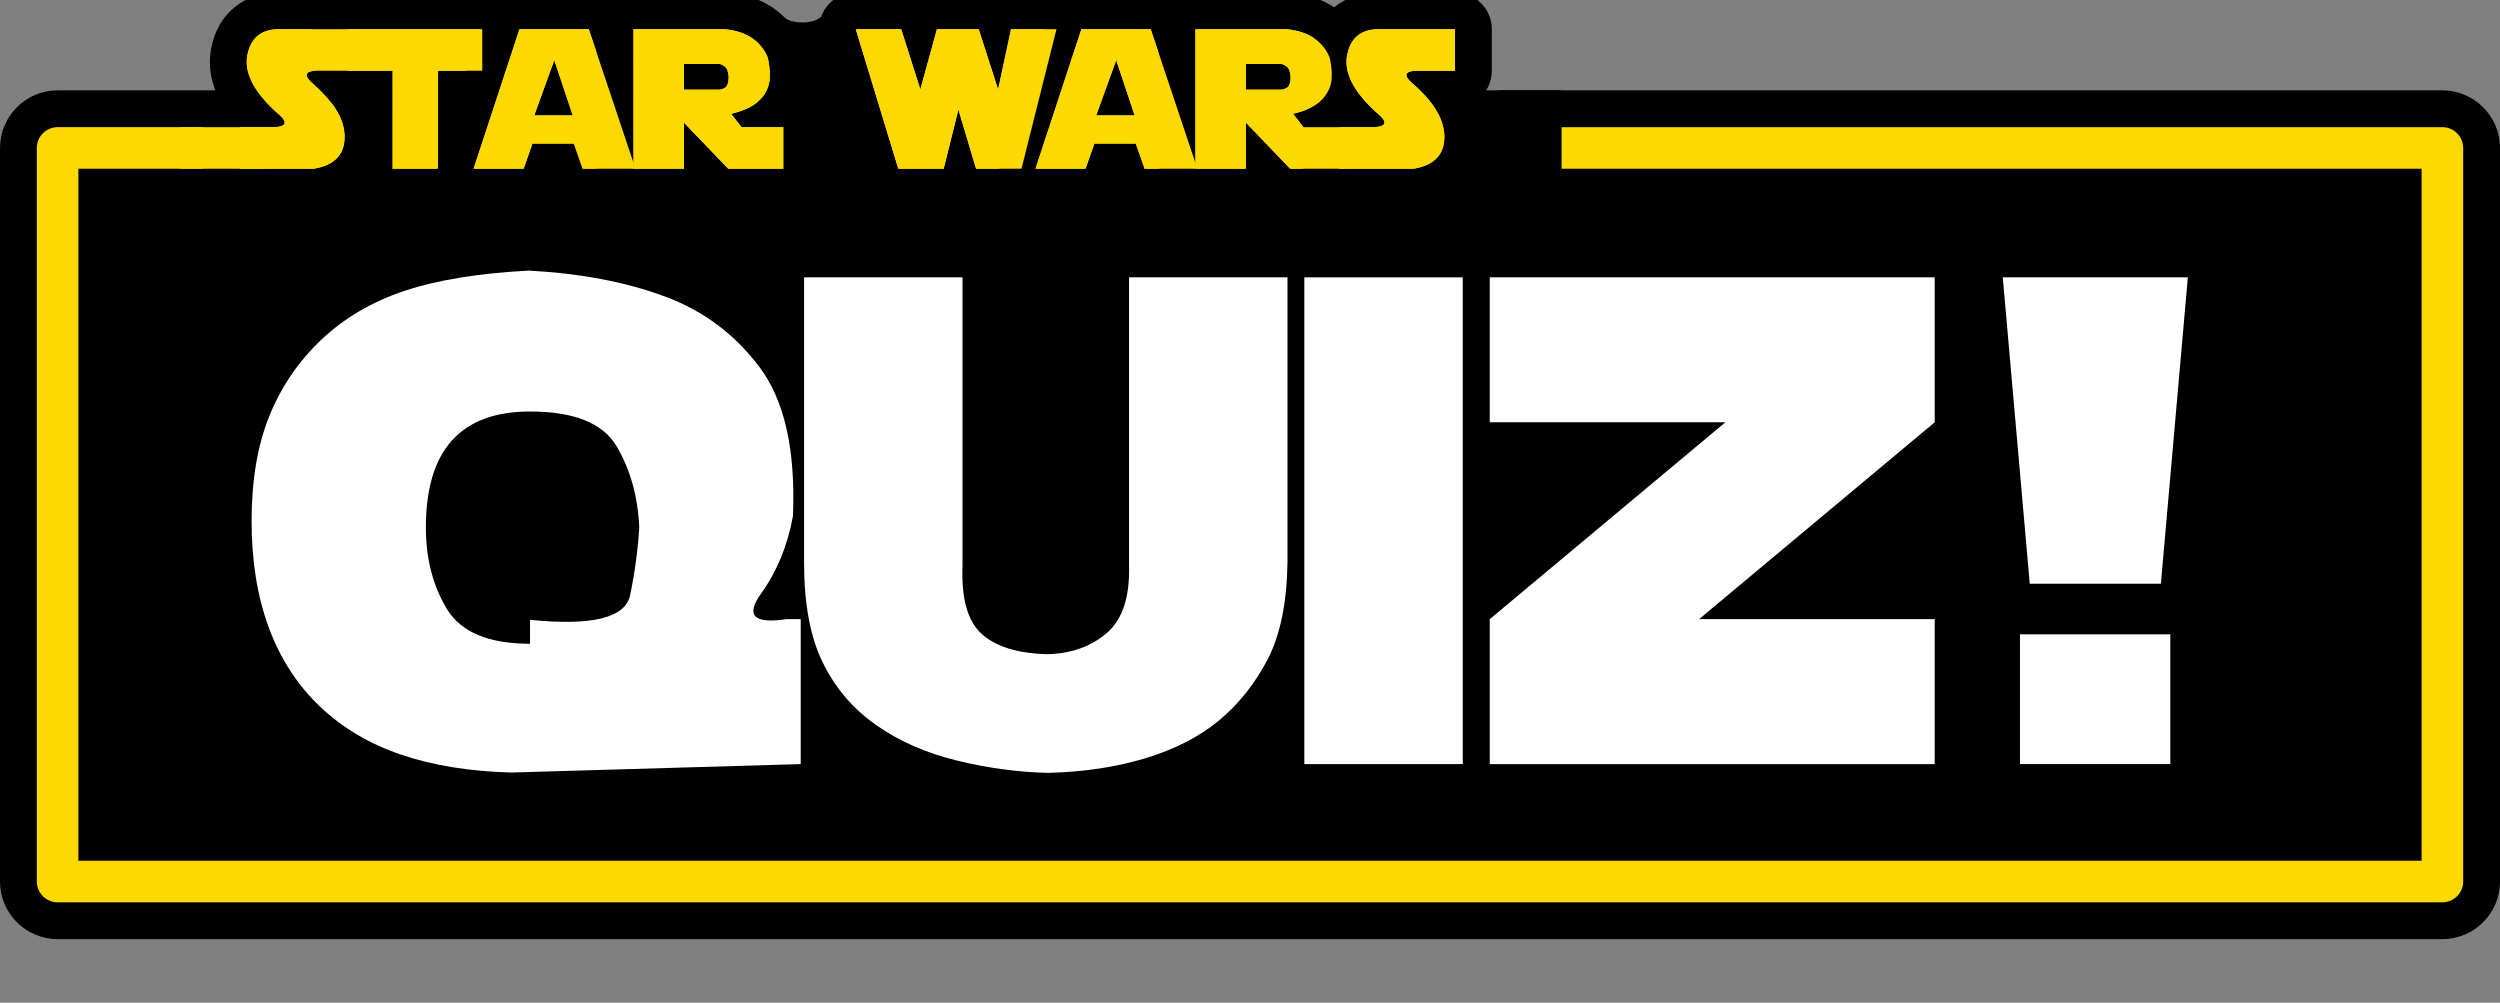 <?xml version="1.0" encoding="utf-8"?>
<!-- Generator: Adobe Illustrator 16.0.0, SVG Export Plug-In . SVG Version: 6.00 Build 0)  -->
<!DOCTYPE svg PUBLIC "-//W3C//DTD SVG 1.1//EN" "http://www.w3.org/Graphics/SVG/1.1/DTD/svg11.dtd">
<svg version="1.1" id="Layer_1" xmlns="http://www.w3.org/2000/svg" xmlns:xlink="http://www.w3.org/1999/xlink" x="0px" y="0px"
	 width="543.196px" height="217.878px" viewBox="0 0 543.196 217.878" enable-background="new 0 0 543.196 217.878"
	 xml:space="preserve">
<rect x="0" y="0" width="543.196" height="217.878" fill="#808080" stroke="none"/>
<g>
	<path d="M526.167,187.024H17.029V36.661h145.332l8.262-32.732c0,0,0.988,1.031,4.238,0.953c2.641-0.156,3.578-1.297,3.578-1.297
		l16.588,33.076h331.138V187.024z"/>
	<g>
		<path fill="#FCD901" d="M12.505,200.055C7.811,200.044,4,196.225,4,191.541V32.137c0.01-4.693,3.83-8.505,8.514-8.505h41.422
			c2.209,0,4,1.791,4,4v9.029c0,2.209-1.791,4-4,4H21.029v142.364h501.137V40.661H326.362c-2.209,0-4-1.791-4-4v-9.029
			c0-2.209,1.791-4,4-4H530.69c4.694,0.011,8.506,3.83,8.506,8.514v159.402c-0.011,4.694-3.83,8.506-8.514,8.506l-3.987,0.001
			H12.505z"/>
		<path d="M530.69,27.632c2.488,0.006,4.506,2.023,4.506,4.514v3.086v1.43v150.363v1.154v3.369
			c-0.006,2.488-2.023,4.506-4.514,4.506h-3.987v0.001H17.029h-0.855h-3.669C10.017,196.049,8,194.03,8,191.541v-3.362v-1.153
			V36.661v-1.43v-3.095c0.005-2.488,2.024-4.505,4.514-4.505h3.182h1.334h36.906v9.029H17.029v150.364h509.137v-0.001V36.661
			H326.362v-9.029h199.805h2.695H530.69 M530.708,19.632c-0.006,0-0.013,0-0.019,0h-1.828h-2.695H326.362c-4.418,0-8,3.582-8,8
			v9.029c0,4.418,3.582,8,8,8h191.805v134.363l-493.137,0.001V44.661h28.906c4.418,0,8-3.582,8-8v-9.029c0-4.418-3.582-8-8-8H17.029
			h-1.334h-3.182C5.628,19.632,0.015,25.233,0,32.119v3.112v1.43v150.364v1.153v3.362c0,6.884,5.601,12.497,12.486,12.514h3.688
			h0.855h509.666l3.989-0.001c6.882,0,12.495-5.602,12.512-12.487v-3.388v-1.154V36.661v-1.43v-3.086
			C543.196,25.262,537.594,19.648,530.708,19.632L530.708,19.632z"/>
	</g>
	<g>
		<g>
			<g>
				<path fill="#FCD901" d="M52.07,40.659c-2.209,0-4-1.791-4-4v-9.027c0-2.209,1.791-4,4-4h1.741
					c-3.431-4.223-4.771-8.388-3.988-12.426c1.093-5.634,5.034-8.865,10.813-8.865h16.545c2.209,0,4,1.791,4,4v9.029
					c0,2.209-1.791,4-4,4h-2.438c2.822,3.504,4.207,7.074,4.127,10.66c-0.127,5.682-3.779,9.536-10.02,10.574
					c-0.217,0.036-0.437,0.055-0.656,0.055H52.07z"/>
				<path d="M77.182,6.341v9.029h-7.391c-0.184-0.006-0.36-0.009-0.528-0.009c-3.116,0-3.472,0.997-1.068,2.989
					c4.535,3.977,6.761,7.84,6.677,11.59c-0.084,3.752-2.31,5.992-6.677,6.719H52.07v-9.027h6.383
					c0.181,0.005,0.355,0.008,0.522,0.008c3.478,0,3.808-1.108,0.99-3.326c-4.871-4.479-6.943-8.594-6.215-12.346
					c0.728-3.75,3.023-5.627,6.887-5.627H77.182 M77.182-1.659H60.637c-7.644,0-13.292,4.638-14.74,12.104
					c-0.692,3.564-0.175,7.129,1.538,10.667c-2.036,1.45-3.364,3.83-3.364,6.521v9.027c0,4.418,3.582,8,8,8h16.125
					c0.44,0,0.879-0.036,1.313-0.108c8.195-1.363,13.19-6.759,13.362-14.432c0.06-2.662-0.488-5.283-1.636-7.85
					c2.362-1.391,3.947-3.96,3.947-6.899V6.341C85.182,1.923,81.6-1.659,77.182-1.659L77.182-1.659z"/>
			</g>
			<g>
				<path fill="#FCD901" d="M85.307,40.659c-2.209,0-4-1.791-4-4V19.37h-5.616c-2.209,0-4-1.791-4-4V6.341c0-2.209,1.791-4,4-4
					h29.101c2.209,0,4,1.791,4,4v9.029c0,2.209-1.791,4-4,4h-5.616v17.289c0,2.209-1.791,4-4,4H85.307z"/>
				<path d="M104.792,6.341v9.029h-9.616v21.289h-9.868V15.37h-9.616V6.341H104.792 M104.792-1.659H75.691c-4.418,0-8,3.582-8,8
					v9.029c0,4.418,3.582,8,8,8h1.616v13.289c0,4.418,3.582,8,8,8h9.868c4.418,0,8-3.582,8-8V23.37h1.616c4.418,0,8-3.582,8-8V6.341
					C112.792,1.923,109.21-1.659,104.792-1.659L104.792-1.659z"/>
			</g>
			<g>
				<path fill="#FCD901" d="M126.606,40.659c-1.7,0-3.214-1.074-3.775-2.679l-0.973-2.78h-3.332l-0.973,2.78
					c-0.562,1.604-2.076,2.679-3.775,2.679h-10.876c-1.283,0-2.488-0.615-3.24-1.654c-0.752-1.04-0.96-2.377-0.56-3.596
					l9.973-30.318c0.54-1.641,2.072-2.75,3.8-2.75h15.054c1.72,0,3.248,1.1,3.793,2.731l10.141,30.318
					c0.408,1.22,0.205,2.562-0.547,3.605c-0.751,1.044-1.959,1.663-3.246,1.663H126.606z"/>
				<path d="M127.929,6.341l10.141,30.318h-11.464l-1.911-5.459h-9.007l-1.911,5.459h-10.876l9.973-30.318H127.929 M116.087,25.069
					h8.356l-4.01-12.01L116.087,25.069 M127.929-1.659h-15.054c-3.455,0-6.52,2.218-7.6,5.5l-9.973,30.318
					c-0.802,2.438-0.386,5.111,1.119,7.19c1.505,2.079,3.915,3.31,6.481,3.31h10.876c2.572,0,4.932-1.229,6.415-3.219
					c1.482,1.989,3.842,3.219,6.414,3.219h11.464c2.573,0,4.989-1.237,6.492-3.326c1.503-2.088,1.911-4.771,1.095-7.212
					L135.516,3.803C134.425,0.54,131.37-1.659,127.929-1.659L127.929-1.659z"/>
			</g>
			<g>
				<path fill="#FCD901" d="M158.227,40.659c-1.089,0-2.131-0.444-2.885-1.229l-2.731-2.845v0.074c0,2.209-1.791,4-4,4h-10.96
					c-2.209,0-4-1.791-4-4V6.341c0-2.209,1.791-4,4-4h19.736c0.123,0,0.245,0.006,0.367,0.017c3.103,0.286,5.755,1.162,7.882,2.604
					c2.229,1.514,3.877,3.562,4.905,6.089c0.091,0.223,0.161,0.454,0.21,0.69c0.716,3.441,0.699,6.169-0.052,8.339
					c-0.453,1.31-1.112,2.497-1.969,3.553h1.464c2.209,0,4,1.791,4,4v9.027c0,2.209-1.791,4-4,4H158.227z"/>
				<path d="M157.387,6.341c2.436,0.225,4.437,0.869,6.005,1.932c1.567,1.064,2.715,2.492,3.443,4.283
					c0.56,2.688,0.588,4.76,0.084,6.215c-0.504,1.457-1.386,2.674-2.646,3.654c-1.26,0.979-3.065,1.75-5.417,2.309l2.268,2.898h9.07
					v9.027h-11.968l-9.616-10.016v10.016h-10.96V6.341H157.387 M148.61,19.485h7.643c0.406,0,0.847-0.15,1.323-0.451
					c0.476-0.301,0.728-1.061,0.756-2.279c-0.07-1.162-0.354-1.928-0.85-2.299c-0.497-0.371-0.914-0.557-1.25-0.557h-7.622V19.485
					 M157.387-1.659H137.65c-4.418,0-8,3.582-8,8v30.318c0,4.418,3.582,8,8,8h10.96c1.805,0,3.47-0.598,4.809-1.605
					c1.377,1.035,3.062,1.605,4.808,1.605h11.968c4.418,0,8-3.582,8-8v-9.027c0-2.783-1.421-5.234-3.577-6.667
					c0.86-2.782,0.876-6.073,0.05-10.04c-0.098-0.473-0.239-0.935-0.421-1.382c-1.33-3.271-3.47-5.926-6.36-7.889
					c-2.699-1.829-5.982-2.931-9.765-3.279C157.877-1.647,157.632-1.659,157.387-1.659L157.387-1.659z"/>
			</g>
			<g>
				<path fill="#FCD901" d="M212.082,40.659c-1.488,0-2.828-0.822-3.517-2.094c-0.687,1.267-2.024,2.094-3.517,2.094h-9.868
					c-1.76,0-3.313-1.15-3.826-2.834l-9.238-30.318c-0.37-1.213-0.143-2.528,0.612-3.547s1.947-1.619,3.214-1.619h9.868
					c1.743,0,3.286,1.129,3.813,2.79l0.075,0.236l0.025-0.089c0.478-1.735,2.056-2.938,3.856-2.938h9.07
					c1.486,0,2.827,0.82,3.517,2.094c0.685-1.265,2.021-2.094,3.517-2.094h9.868c1.232,0,2.396,0.568,3.154,1.539
					c0.758,0.972,1.026,2.238,0.726,3.434l-7.601,30.318c-0.446,1.779-2.045,3.027-3.88,3.027H212.082z"/>
				<path d="M229.55,6.341h0.005 M229.55,6.341l-7.601,30.318h-9.868l-3.842-12.85l-3.191,12.85h-9.868l-9.238-30.318h9.868
					l4.157,13.102l3.611-13.102h9.07l4.22,13.102l2.813-13.102H229.55 M229.555-1.659h-0.005h-9.868
					c-1.253,0-2.449,0.291-3.517,0.814c-1.071-0.525-2.268-0.814-3.517-0.814h-9.07c-1.396,0-2.725,0.361-3.884,1.006
					c-1.161-0.646-2.491-1.006-3.884-1.006h-9.868c-2.535,0-4.92,1.201-6.429,3.238s-1.963,4.669-1.224,7.094l9.239,30.318
					c1.026,3.367,4.132,5.668,7.652,5.668h9.868c1.251,0,2.448-0.29,3.517-0.814c1.07,0.524,2.267,0.814,3.517,0.814h9.868
					c3.669,0,6.868-2.496,7.76-6.055l7.537-30.064c0.2-0.699,0.306-1.437,0.306-2.199C237.553,1.923,233.974-1.659,229.555-1.659
					L229.555-1.659z"/>
			</g>
			<g>
				<path fill="#FCD901" d="M248.699,40.659c-1.7,0-3.214-1.074-3.775-2.679l-0.973-2.78h-3.332l-0.973,2.78
					c-0.562,1.604-2.076,2.679-3.775,2.679h-10.876c-1.283,0-2.488-0.615-3.24-1.654c-0.752-1.04-0.96-2.377-0.56-3.596
					l9.973-30.318c0.54-1.641,2.072-2.75,3.8-2.75h15.054c1.72,0,3.248,1.1,3.793,2.731l10.141,30.318
					c0.408,1.22,0.205,2.562-0.547,3.605c-0.751,1.044-1.959,1.663-3.246,1.663H248.699z"/>
				<path d="M250.021,6.341l10.141,30.318h-11.464l-1.911-5.459h-9.007l-1.911,5.459h-10.876l9.973-30.318H250.021 M238.18,25.069
					h8.356l-4.01-12.01L238.18,25.069 M250.021-1.659h-15.054c-3.455,0-6.52,2.218-7.6,5.5l-9.973,30.318
					c-0.802,2.438-0.386,5.111,1.119,7.19c1.504,2.079,3.915,3.31,6.48,3.31h10.876c2.572,0,4.932-1.229,6.414-3.219
					c1.483,1.989,3.842,3.219,6.415,3.219h11.464c2.573,0,4.989-1.237,6.492-3.326c1.503-2.088,1.911-4.771,1.095-7.212
					L257.608,3.803C256.517,0.54,253.462-1.659,250.021-1.659L250.021-1.659z"/>
			</g>
			<g>
				<path fill="#FCD901" d="M280.319,40.659c-1.089,0-2.131-0.444-2.885-1.229l-2.731-2.845v0.074c0,2.209-1.791,4-4,4h-10.96
					c-2.209,0-4-1.791-4-4V6.341c0-2.209,1.791-4,4-4h19.736c0.123,0,0.245,0.006,0.367,0.017c3.103,0.286,5.755,1.162,7.882,2.604
					c2.229,1.514,3.877,3.562,4.905,6.089c0.091,0.223,0.161,0.454,0.21,0.69c0.716,3.441,0.699,6.169-0.052,8.339
					c-0.453,1.31-1.112,2.497-1.969,3.553h1.464c2.209,0,4,1.791,4,4v9.027c0,2.209-1.791,4-4,4H280.319z"/>
				<path d="M279.479,6.341c2.436,0.225,4.437,0.869,6.005,1.932c1.567,1.064,2.715,2.492,3.443,4.283
					c0.56,2.688,0.588,4.76,0.084,6.215c-0.504,1.457-1.386,2.674-2.646,3.654c-1.26,0.979-3.065,1.75-5.417,2.309l2.268,2.898h9.07
					v9.027h-11.968l-9.616-10.016v10.016h-10.96V6.341H279.479 M270.703,19.485h7.643c0.406,0,0.847-0.15,1.323-0.451
					c0.476-0.301,0.728-1.061,0.756-2.279c-0.07-1.162-0.354-1.928-0.85-2.299c-0.497-0.371-0.914-0.557-1.25-0.557h-7.622V19.485
					 M279.479-1.659h-19.736c-4.418,0-8,3.582-8,8v30.318c0,4.418,3.582,8,8,8h10.96c1.805,0,3.47-0.598,4.809-1.605
					c1.377,1.035,3.062,1.605,4.808,1.605h11.968c4.418,0,8-3.582,8-8v-9.027c0-2.783-1.421-5.234-3.577-6.667
					c0.86-2.782,0.875-6.073,0.05-10.04c-0.098-0.473-0.239-0.935-0.421-1.382c-1.33-3.271-3.47-5.926-6.36-7.889
					c-2.699-1.829-5.982-2.931-9.765-3.279C279.969-1.647,279.724-1.659,279.479-1.659L279.479-1.659z"/>
			</g>
			<g>
				<path fill="#FCD901" d="M291.027,40.659c-2.209,0-4-1.791-4-4v-9.027c0-2.209,1.791-4,4-4h1.741
					c-3.431-4.223-4.771-8.388-3.988-12.426c1.093-5.634,5.034-8.865,10.813-8.865h16.545c2.209,0,4,1.791,4,4v9.029
					c0,2.209-1.791,4-4,4h-2.438c2.822,3.504,4.207,7.074,4.127,10.66c-0.127,5.682-3.779,9.536-10.02,10.574
					c-0.217,0.036-0.437,0.055-0.656,0.055H291.027z"/>
				<path d="M316.138,6.341v9.029h-7.391c-0.184-0.006-0.36-0.009-0.528-0.009c-3.116,0-3.472,0.997-1.068,2.989
					c4.535,3.977,6.761,7.84,6.677,11.59c-0.084,3.752-2.31,5.992-6.677,6.719h-16.125v-9.027h6.383
					c0.181,0.005,0.355,0.008,0.522,0.008c3.478,0,3.808-1.108,0.99-3.326c-4.871-4.479-6.943-8.594-6.215-12.346
					c0.728-3.75,3.023-5.627,6.887-5.627H316.138 M316.138-1.659h-16.545c-7.644,0-13.292,4.638-14.74,12.104
					c-0.692,3.564-0.175,7.129,1.539,10.667c-2.037,1.45-3.365,3.83-3.365,6.521v9.027c0,4.418,3.582,8,8,8h16.125
					c0.44,0,0.879-0.036,1.313-0.108c8.195-1.363,13.19-6.759,13.362-14.432c0.06-2.662-0.488-5.283-1.636-7.85
					c2.362-1.391,3.947-3.96,3.947-6.899V6.341C324.138,1.923,320.557-1.659,316.138-1.659L316.138-1.659z"/>
			</g>
		</g>
		<g>
			<path fill="#FCD901" d="M77.182,15.369h-7.391c-3.598-0.112-4.129,0.882-1.596,2.981c4.535,3.976,6.761,7.839,6.677,11.59
				s-2.31,5.991-6.677,6.719H52.07v-9.028h6.383c3.961,0.112,4.465-0.994,1.512-3.317c-4.871-4.479-6.943-8.595-6.215-12.346
				c0.728-3.751,3.023-5.627,6.887-5.627h16.545V15.369z"/>
			<path fill="#FCD901" d="M104.792,6.341v9.028h-9.616v21.29h-9.868v-21.29h-9.616V6.341H104.792z"/>
			<path fill="#FCD901" d="M102.902,36.659l9.973-30.318h15.054l10.141,30.318h-11.464l-1.911-5.459h-9.007l-1.911,5.459H102.902z
				 M120.434,13.06l-4.346,12.01h8.356L120.434,13.06z"/>
			<path fill="#FCD901" d="M137.65,36.659V6.341h19.736c2.436,0.224,4.437,0.868,6.005,1.932c1.567,1.063,2.715,2.491,3.443,4.283
				c0.56,2.688,0.588,4.759,0.084,6.215s-1.386,2.674-2.646,3.653s-3.065,1.75-5.417,2.31l2.268,2.897h9.07v9.028h-11.968
				l-9.616-10.016v10.016H137.65z M148.61,13.899v5.585h7.643c0.406,0,0.847-0.15,1.323-0.451c0.476-0.301,0.728-1.061,0.756-2.278
				c-0.07-1.162-0.354-1.928-0.85-2.299c-0.497-0.371-0.914-0.557-1.25-0.557H148.61z"/>
			<path fill="#FCD901" d="M208.239,23.81l-3.191,12.85h-9.868l-9.238-30.318h9.868l4.157,13.102l3.611-13.102h9.07l4.22,13.102
				l2.813-13.102h9.868l-7.601,30.318h-9.868L208.239,23.81z"/>
			<path fill="#FCD901" d="M224.994,36.659l9.973-30.318h15.054l10.141,30.318h-11.464l-1.911-5.459h-9.007l-1.911,5.459H224.994z
				 M242.526,13.06l-4.346,12.01h8.356L242.526,13.06z"/>
			<path fill="#FCD901" d="M259.743,36.659V6.341h19.736c2.436,0.224,4.437,0.868,6.005,1.932c1.567,1.063,2.715,2.491,3.443,4.283
				c0.56,2.688,0.588,4.759,0.084,6.215s-1.386,2.674-2.646,3.653s-3.065,1.75-5.417,2.31l2.268,2.897h9.07v9.028h-11.968
				l-9.616-10.016v10.016H259.743z M270.703,13.899v5.585h7.643c0.406,0,0.847-0.15,1.323-0.451
				c0.476-0.301,0.728-1.061,0.756-2.278c-0.07-1.162-0.354-1.928-0.85-2.299c-0.497-0.371-0.914-0.557-1.25-0.557H270.703z"/>
			<path fill="#FCD901" d="M316.138,15.369h-7.391c-3.598-0.112-4.129,0.882-1.596,2.981c4.535,3.976,6.761,7.839,6.677,11.59
				s-2.31,5.991-6.677,6.719h-16.125v-9.028h6.383c3.961,0.112,4.465-0.994,1.512-3.317c-4.871-4.479-6.943-8.595-6.215-12.346
				c0.728-3.751,3.023-5.627,6.887-5.627h16.545V15.369z"/>
		</g>
	</g>
	<g>
		<path fill="#FFFFFF" d="M173.979,134.528v31.494l-62.915,1.831c-9.034-0.245-17.005-1.538-23.914-3.882
			c-6.91-2.344-12.806-5.847-17.688-10.51c-4.883-4.663-8.569-10.364-11.06-17.103s-3.735-14.453-3.735-23.145
			c0-8.887,1.293-16.517,3.882-22.888c2.587-6.373,6.372-11.902,11.353-16.59S80.889,65.534,87.92,63.19s16.015-3.809,26.953-4.395
			c11.133,0.586,20.947,2.442,29.443,5.566c8.496,3.125,15.429,8.302,20.801,15.527c5.371,7.227,7.764,17.97,7.178,32.227
			c-1.172,6.445-3.479,12.061-6.921,16.846c-3.442,4.786-1.6,6.641,5.53,5.566H173.979z M92.534,114.606
			c0,6.787,1.525,12.696,4.578,17.725c3.051,5.029,9.069,7.544,18.054,7.544v-5.2c13.477,1.367,20.728-0.427,21.753-5.383
			s1.685-9.852,1.978-14.686c-0.293-6.689-1.93-12.561-4.907-17.615c-2.979-5.053-9.254-7.58-18.823-7.58
			C100.078,89.411,92.534,97.81,92.534,114.606z"/>
		<path fill="#FFFFFF" d="M209.136,60.261v62.549c-0.293,7.13,1.073,12.085,4.102,14.868c3.027,2.783,7.764,4.273,14.209,4.468
			c5.175-0.098,9.496-1.611,12.964-4.541c3.466-2.93,5.102-7.861,4.907-14.795V60.261h34.424v62.036
			c-0.146,8.789-1.6,15.809-4.358,21.058c-2.759,5.249-6.251,9.631-10.474,13.146c-4.224,3.516-9.521,6.251-15.894,8.203
			s-13.465,3.027-21.277,3.223c-6.495-0.146-13.099-1.038-19.812-2.674c-6.714-1.635-12.574-4.211-17.578-7.727
			c-5.006-3.516-8.862-8.031-11.572-13.55c-2.71-5.518-4.065-12.719-4.065-21.606V60.261H209.136z"/>
		<path fill="#FFFFFF" d="M283.403,60.261h34.424v105.762h-34.424V60.261z"/>
		<path fill="#FFFFFF" d="M323.687,60.261h96.68v31.494l-51.196,42.773h51.196v31.494h-96.68v-31.494l51.196-42.773h-51.196V60.261z
			"/>
		<path fill="#FFFFFF" d="M435.161,60.261h40.21l-5.859,66.577h-28.491L435.161,60.261z M438.896,137.824h32.666v28.198h-32.666
			V137.824z"/>
	</g>
	<rect x="318.82" y="19.632" width="20.479" height="24.953"/>
	<path fill="#FCD901" d="M56.862,36.661c2.49,0,4.508-2.018,4.514-4.506v-4.523H39.104v9.029H56.862z"/>
</g>
</svg>

